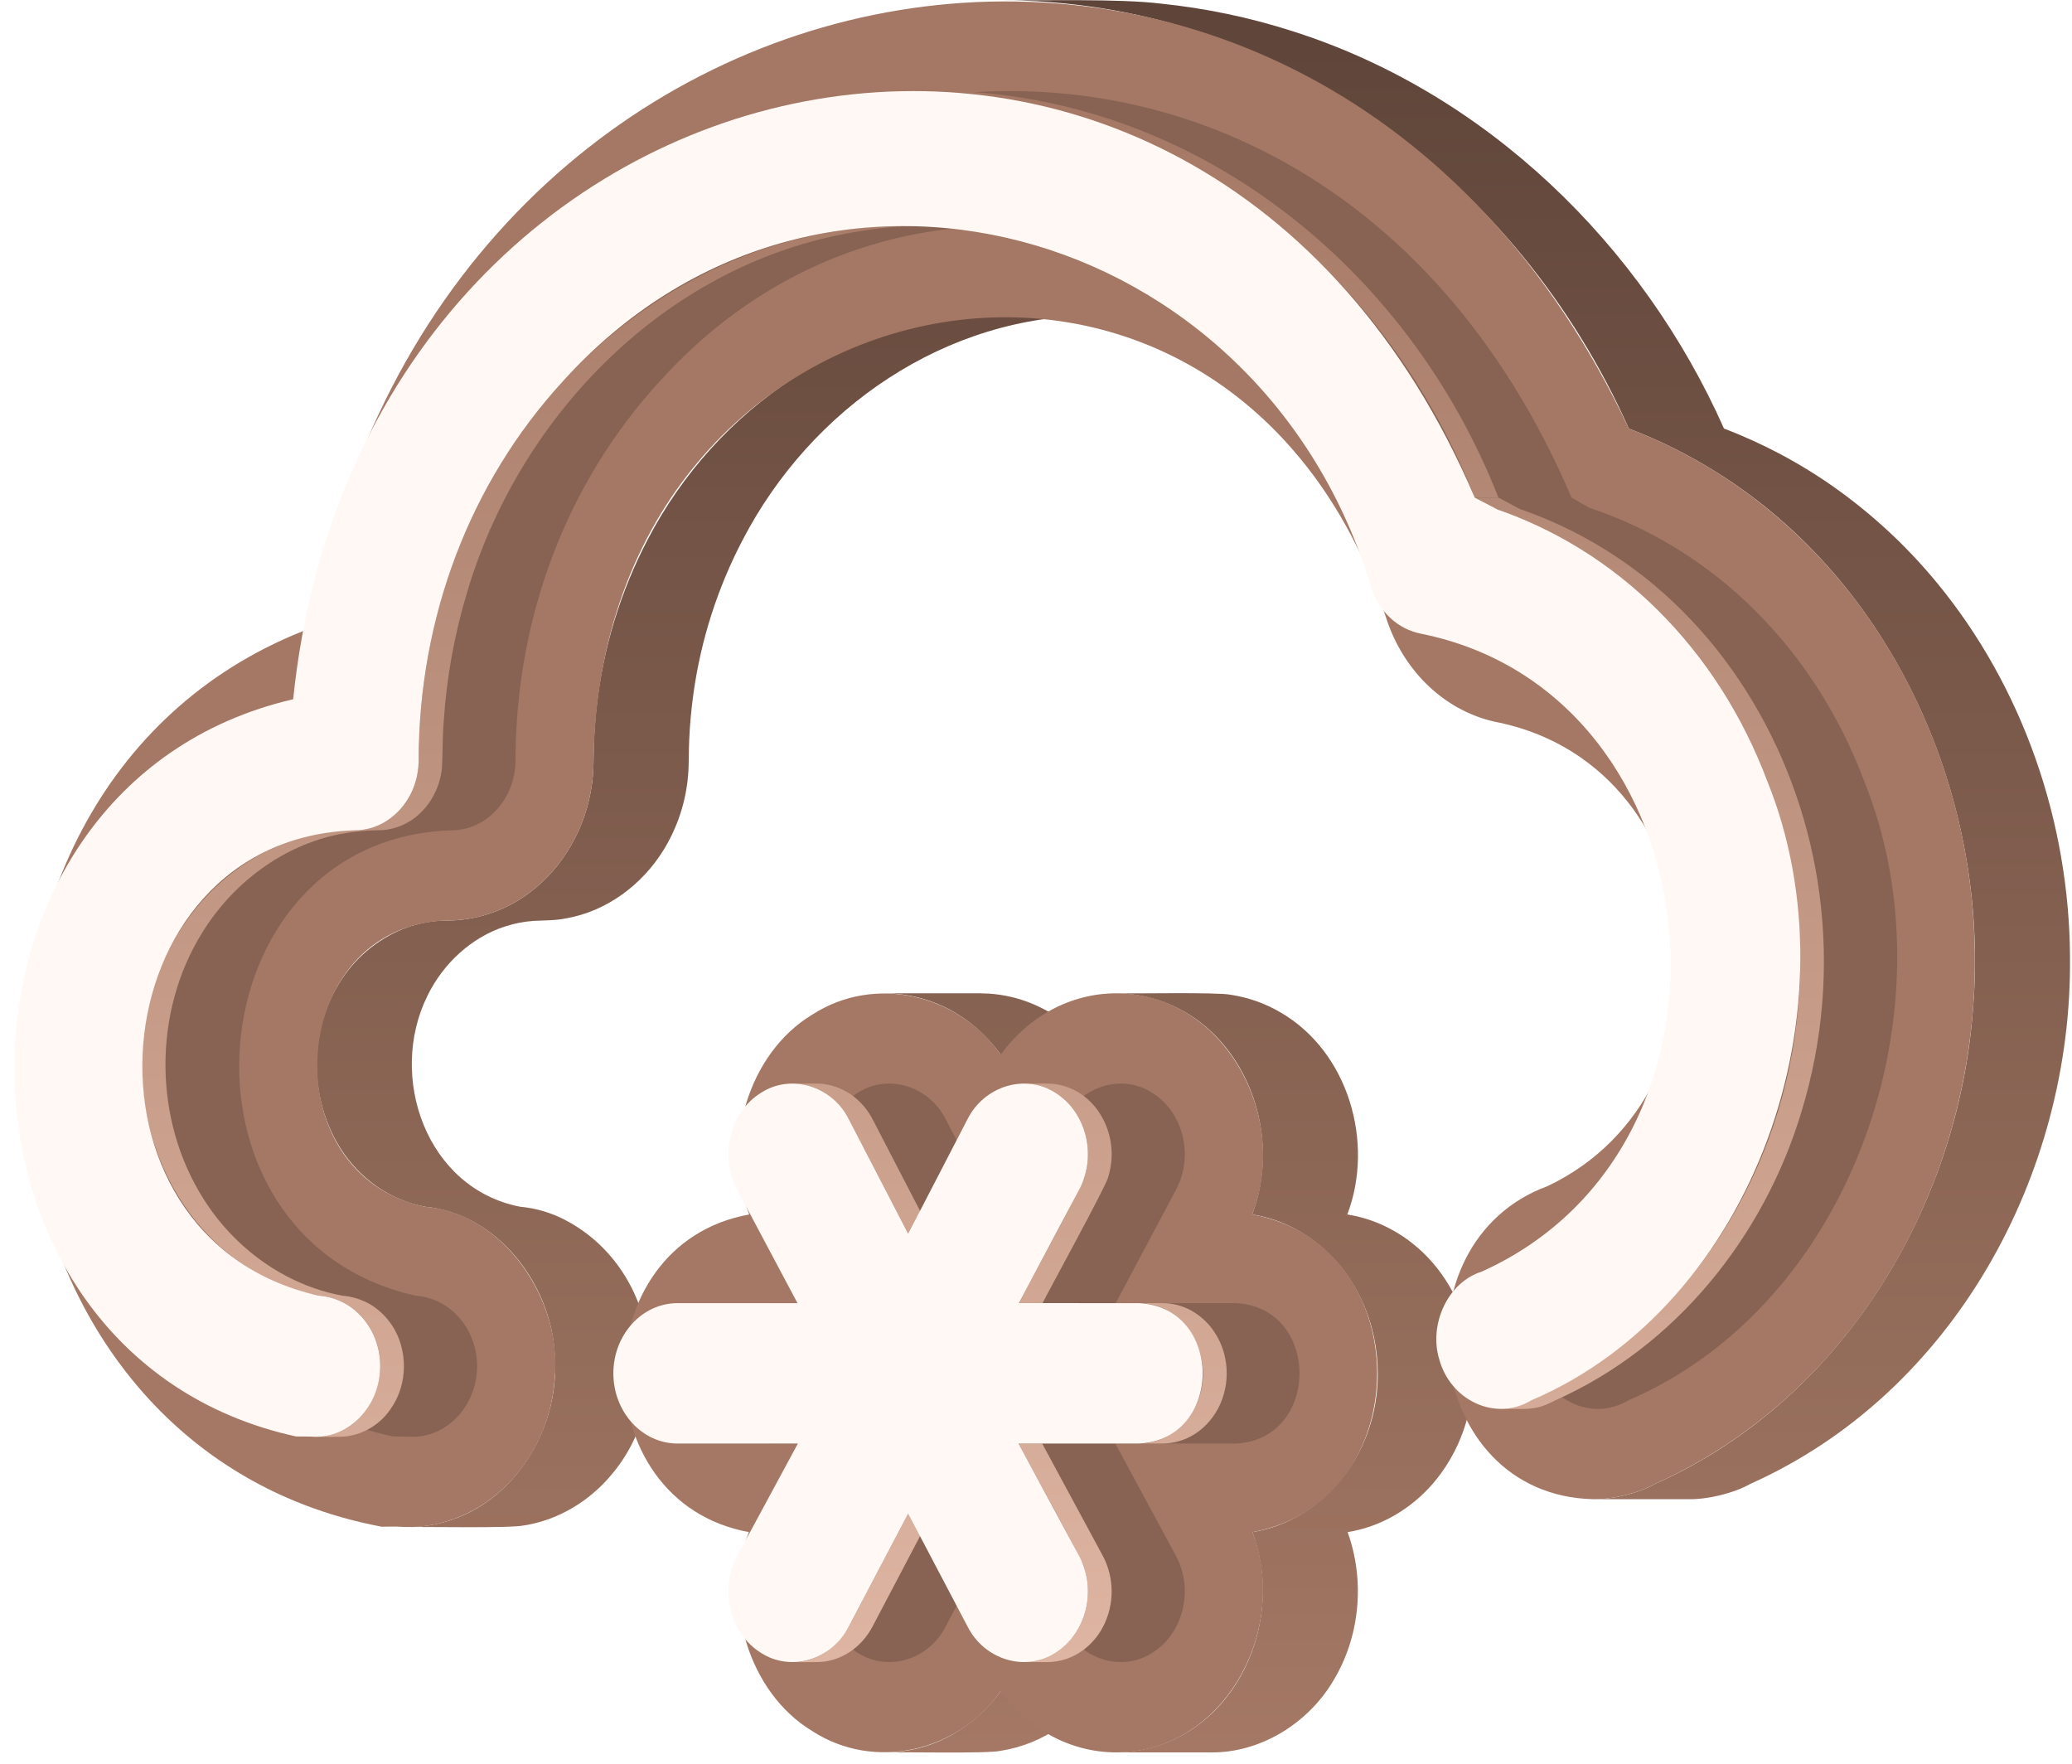 <svg width="94" height="80" viewBox="0 0 94 80" fill="none" xmlns="http://www.w3.org/2000/svg">
<path d="M48.084 78.322C48.713 77.877 49.264 77.331 49.714 76.707H45.397C44.827 77.499 44.096 78.162 43.252 78.651C42.312 79.194 41.246 79.482 40.16 79.486C40.857 79.463 44.784 79.549 45.384 79.417C46.357 79.266 47.281 78.891 48.084 78.322Z" fill="url(#paint0_linear_101_682)"/>
<path d="M49.445 47.484C49.165 47.143 48.854 46.829 48.515 46.546C48.255 46.331 47.98 46.136 47.691 45.961C47.431 45.806 47.161 45.668 46.882 45.549H46.881C46.243 45.278 45.563 45.116 44.871 45.069C44.74 45.061 44.608 45.057 44.477 45.056H40.16C41.642 45.067 43.073 45.596 44.205 46.552C44.655 46.929 45.056 47.36 45.4 47.836H49.717C49.629 47.715 49.539 47.598 49.445 47.484Z" fill="url(#paint1_linear_101_682)"/>
<path d="M45.438 14.31C38.6 14.28 32.501 18.494 29.386 24.468C28.148 26.829 27.362 29.401 27.068 32.051C26.999 32.653 26.957 33.259 26.939 33.866C26.924 34.442 26.938 35.023 26.851 35.594C26.587 37.502 25.586 39.316 24.039 40.477C23.132 41.166 22.055 41.596 20.923 41.72C20.52 41.768 20.111 41.74 19.708 41.786C19.229 41.837 18.758 41.952 18.309 42.126C17.092 42.615 16.067 43.484 15.385 44.604L15.383 44.608C15.229 44.86 15.09 45.121 14.969 45.391C13.696 48.227 14.462 51.969 17.063 53.792L17.064 53.793C17.507 54.105 17.991 54.353 18.502 54.53C18.756 54.616 19.015 54.684 19.277 54.735C22.552 55.046 24.974 58.206 25.162 61.372C25.492 65.086 22.886 68.918 19.031 69.242C18.619 69.24 17.715 69.242 17.312 69.249H18.934C18.799 69.261 18.664 69.264 18.527 69.265C19.25 69.247 23.144 69.326 23.767 69.193C25.307 68.956 26.72 68.105 27.718 66.918C30.749 63.379 29.82 57.501 25.619 55.327L25.616 55.325C24.987 54.999 24.3 54.799 23.594 54.735C19.344 53.911 17.574 48.838 19.393 45.163C20.102 43.716 21.37 42.52 22.916 42.023C23.337 41.885 23.774 41.8 24.216 41.77C24.706 41.745 25.2 41.755 25.684 41.656C27.525 41.334 29.138 40.126 30.108 38.547C30.737 37.523 31.117 36.366 31.216 35.169C31.264 34.623 31.238 34.073 31.269 33.527C31.299 32.827 31.366 32.127 31.463 31.433C31.802 29.013 32.554 26.668 33.686 24.502C36.793 18.511 42.907 14.28 49.756 14.311L45.438 14.31Z" fill="url(#paint2_linear_101_682)"/>
<path d="M57.003 70.077C58.235 74.425 55.393 79.434 50.634 79.486H54.951C57.168 79.509 59.313 78.182 60.455 76.29C60.455 76.289 60.456 76.288 60.456 76.287C61.699 74.281 61.939 71.708 61.136 69.494C62.629 69.261 63.999 68.451 64.986 67.316C65.123 67.158 65.253 66.995 65.377 66.826C65.377 66.825 65.378 66.824 65.379 66.823C65.683 66.403 65.944 65.953 66.156 65.48V65.479C66.284 65.189 66.396 64.892 66.489 64.589C67.48 61.419 66.27 57.642 63.372 55.909L63.369 55.908C63.113 55.755 62.846 55.619 62.571 55.501L62.57 55.501C62.106 55.305 61.621 55.166 61.123 55.087C62.362 51.833 61.178 47.723 58.114 45.934C57.411 45.516 56.633 45.24 55.824 45.12C55.254 44.998 51.289 45.077 50.634 45.056C55.669 45.124 58.486 50.634 56.806 55.087C57.304 55.166 57.79 55.305 58.255 55.501C62.682 57.412 63.823 63.417 60.864 67.082C59.865 68.338 58.413 69.246 56.819 69.493C56.889 69.686 56.949 69.88 57.003 70.077Z" fill="url(#paint3_linear_101_682)"/>
<path d="M93.909 43.384C93.873 37.279 91.771 31.167 87.88 26.444C86.528 24.8 84.963 23.343 83.227 22.112C81.674 21.014 79.989 20.116 78.212 19.439C74.5 11.083 67.396 4.184 58.613 1.407C56.68 0.788 54.688 0.372 52.669 0.165C50.749 -0.068 47.336 0.032 45.38 0.012C57.979 0.002 68.858 8.118 73.895 19.439C75.272 19.964 76.594 20.621 77.844 21.403C85.95 26.443 90.271 36.299 89.515 45.691C88.864 54.781 83.545 63.536 75.091 67.306C74.362 67.724 73.148 68.021 72.273 68.001H76.59C77.464 68.022 78.68 67.724 79.408 67.306C88.607 63.197 94.024 53.279 93.909 43.384Z" fill="url(#paint4_linear_101_682)"/>
<path d="M56.807 55.087C64.363 56.452 64.368 68.12 56.82 69.494C58.525 73.943 55.505 79.495 50.635 79.486C48.581 79.486 46.65 78.441 45.397 76.706C43.465 79.47 39.663 80.348 36.844 78.515C33.951 76.767 32.753 72.643 33.973 69.494C26.421 68.111 26.438 56.447 33.989 55.087C32.743 51.926 33.937 47.779 36.846 46.025C39.665 44.196 43.47 45.072 45.4 47.836C46.655 46.096 48.584 45.056 50.635 45.056C55.523 45.039 58.552 50.653 56.807 55.087Z" fill="#A47864"/>
<path d="M87.84 33.889C92.741 46.951 87.023 61.942 75.091 67.306C74.36 67.721 73.149 68.022 72.272 68.001C64.541 67.813 63.251 56.352 70.204 53.803C79.197 49.54 78.003 34.911 68.023 32.779C65.649 32.34 63.664 30.5 62.87 27.98C55.624 6.374 27.273 12.007 26.929 34.485C26.929 38.491 23.947 41.755 20.28 41.755C13.017 41.962 12.234 53.252 19.277 54.735C22.823 55.009 25.539 58.953 25.164 62.555C24.875 66.511 21.66 69.566 17.991 69.241L17.312 69.249C-2.696 65.475 -4.584 35.449 14.16 28.467C19.823 -3.713 59.6 -11.026 73.895 19.439C80.227 21.845 85.279 27.064 87.84 33.889Z" fill="#A47864"/>
<g style="mix-blend-mode:multiply" opacity="0.4" filter="url(#filter0_f_101_682)">
<path d="M56.06 59.109C59.919 59.282 59.917 65.305 56.06 65.477H50.598L53.366 70.603C54.163 72.13 53.679 74.087 52.283 74.965C50.899 75.862 49.048 75.274 48.292 73.785L45.595 68.656L42.897 73.785C42.14 75.273 40.289 75.862 38.905 74.965C37.51 74.087 37.025 72.131 37.823 70.603L40.59 65.477H35.129C33.525 65.477 32.22 64.049 32.22 62.293C32.22 60.537 33.525 59.109 35.129 59.109H40.573L37.823 53.937C37.023 52.414 37.507 50.454 38.905 49.574C40.289 48.678 42.14 49.266 42.897 50.754L45.595 55.961L48.295 50.748C49.048 49.267 50.903 48.678 52.283 49.574C53.681 50.454 54.165 52.414 53.362 53.944L50.616 59.108L56.06 59.109Z" fill="#5E4439"/>
<path d="M84.578 35.445C88.684 45.665 84.053 59.15 73.868 63.52C72.23 64.502 70.184 63.514 69.684 61.644C69.213 60.084 70.058 58.165 71.625 57.674C84.402 51.907 82.375 31.48 68.888 28.75C67.82 28.553 66.95 27.748 66.601 26.645C61.628 10.056 41.456 4.485 29.909 17.319C25.716 21.898 23.4 27.991 23.386 34.475C23.386 36.234 22.082 37.663 20.478 37.663C8.722 38.032 7.214 56.146 18.837 58.767C20.614 58.9 21.766 60.527 21.633 62.226C21.506 63.964 20.095 65.305 18.486 65.161L17.823 65.156C0.843 61.446 0.774 35.643 17.693 31.717C20.828 1.155 58.666 -7.003 71.297 22.571L72.098 23.031C77.775 24.915 82.324 29.439 84.578 35.445Z" fill="#5E4439"/>
</g>
<path d="M9.223 54.365C6.958 50.786 6.93 45.917 9.166 42.317C10.547 40.064 12.831 38.336 15.445 37.83C16.072 37.713 16.709 37.654 17.348 37.655C17.973 37.608 18.564 37.349 19.023 36.922C19.233 36.728 19.415 36.508 19.566 36.266C19.83 35.837 19.994 35.355 20.049 34.855C20.091 34.163 20.069 33.466 20.127 32.773C20.253 30.782 20.607 28.812 21.18 26.902C23.488 19.078 29.833 12.398 37.937 10.685L37.94 10.684C39.382 10.376 40.851 10.22 42.325 10.219C40.504 10.187 38.644 10.287 36.864 10.684C32.303 11.653 28.167 14.244 25.125 17.756C25.124 17.757 25.123 17.758 25.122 17.759C22.315 20.974 20.403 24.937 19.543 29.113C19.268 30.447 19.096 31.801 19.028 33.162C18.986 33.736 19.018 34.315 18.968 34.888C18.911 35.377 18.748 35.847 18.49 36.266C18.28 36.614 18 36.914 17.668 37.147C17.335 37.38 16.958 37.541 16.559 37.619C16.104 37.695 15.637 37.647 15.18 37.709C13.638 37.872 12.164 38.427 10.897 39.322C10.239 39.785 9.639 40.326 9.11 40.932L9.109 40.934C8.734 41.365 8.394 41.826 8.093 42.312L8.09 42.316L8.089 42.317C7.959 42.528 7.836 42.743 7.72 42.963L7.719 42.964C7.066 44.211 6.653 45.57 6.503 46.97C5.996 51.319 8.028 55.909 12.011 57.933C12.779 58.325 13.598 58.605 14.444 58.767C14.959 58.808 15.455 58.983 15.883 59.273C16.311 59.564 16.657 59.961 16.885 60.425C17.912 62.392 16.675 65.139 14.33 65.171C14.582 65.165 15.498 65.189 15.73 65.15C16.121 65.096 16.496 64.962 16.833 64.757C17.17 64.551 17.461 64.279 17.689 63.957C17.78 63.83 17.863 63.697 17.937 63.558C18.034 63.372 18.113 63.178 18.176 62.978L18.177 62.975C18.368 62.339 18.374 61.661 18.194 61.022C17.985 60.259 17.497 59.602 16.827 59.182C16.428 58.948 15.981 58.806 15.519 58.767C12.915 58.284 10.619 56.597 9.223 54.365Z" fill="url(#paint5_linear_101_682)"/>
<path d="M38.504 73.785C38.314 74.144 38.057 74.464 37.747 74.728L37.744 74.73C37.645 74.813 37.54 74.889 37.431 74.959L37.429 74.96C37.32 75.029 37.206 75.09 37.09 75.144L37.088 75.145C36.971 75.197 36.851 75.242 36.729 75.279C36.605 75.315 36.479 75.343 36.352 75.363H36.351C36.223 75.381 36.094 75.39 35.964 75.391C36.254 75.385 37.156 75.412 37.428 75.363H37.428C37.555 75.343 37.68 75.316 37.803 75.28H37.805C37.928 75.243 38.048 75.198 38.164 75.145L38.166 75.144C38.282 75.09 38.396 75.029 38.505 74.961L38.507 74.96C38.616 74.89 38.721 74.813 38.82 74.731L38.823 74.728C39.133 74.465 39.389 74.145 39.579 73.786L39.58 73.785L42.277 68.656H41.201L38.504 73.785Z" fill="url(#paint6_linear_101_682)"/>
<path d="M39.579 50.754C39.389 50.392 39.131 50.07 38.817 49.807C38.393 49.451 37.873 49.227 37.323 49.163C37.127 49.138 36.178 49.152 35.965 49.148C36.421 49.157 36.868 49.273 37.27 49.489C37.672 49.704 38.017 50.012 38.277 50.387C38.36 50.504 38.436 50.627 38.503 50.754L41.201 55.962H42.277L39.579 50.754Z" fill="url(#paint7_linear_101_682)"/>
<path d="M49.165 74.827C49.469 74.597 49.727 74.313 49.927 73.989C50.003 73.864 50.072 73.734 50.133 73.601V73.6C50.191 73.468 50.241 73.332 50.283 73.194C50.303 73.131 50.319 73.067 50.335 73.003C50.369 72.86 50.394 72.715 50.411 72.57C50.411 72.568 50.411 72.567 50.411 72.565C50.42 72.485 50.425 72.403 50.429 72.322C50.45 71.8 50.352 71.281 50.143 70.802C50.114 70.734 50.082 70.668 50.048 70.603L47.28 65.477H46.204C46.298 65.686 49.276 71.061 49.189 71.123C49.449 71.935 49.403 72.815 49.058 73.595C48.62 74.623 47.564 75.405 46.437 75.391H47.513C48.11 75.388 48.69 75.19 49.165 74.827Z" fill="url(#paint8_linear_101_682)"/>
<path d="M49.068 50.966C49.399 51.73 49.446 52.588 49.199 53.384C49.228 53.574 46.356 58.813 46.222 59.109H47.298C47.456 58.763 50.29 53.611 50.282 53.363C50.283 53.362 50.283 53.361 50.284 53.359C50.345 53.155 50.388 52.945 50.412 52.733C50.462 52.284 50.423 51.83 50.298 51.396C50.172 50.962 49.962 50.557 49.679 50.204C49.509 49.999 49.313 49.817 49.097 49.662L49.096 49.661C48.71 49.389 48.262 49.217 47.793 49.164C47.599 49.138 46.648 49.152 46.437 49.149C47.004 49.154 47.557 49.333 48.02 49.661C48.481 49.993 48.843 50.444 49.068 50.966Z" fill="url(#paint9_linear_101_682)"/>
<path d="M51.955 59.124C54.252 59.396 55.256 62.215 54.077 64.073L54.075 64.077C53.57 64.906 52.648 65.485 51.666 65.477C51.807 65.475 52.816 65.484 52.93 65.47C53.556 65.422 54.147 65.163 54.607 64.736C54.818 64.54 55.002 64.317 55.154 64.073C55.23 63.949 55.298 63.82 55.358 63.687C55.615 63.104 55.706 62.461 55.621 61.829C55.598 61.665 55.565 61.503 55.52 61.344C55.52 61.343 55.52 61.343 55.519 61.342C55.396 60.912 55.187 60.512 54.905 60.165C54.838 60.085 54.769 60.007 54.694 59.934C54.693 59.933 54.693 59.932 54.691 59.931C54.525 59.767 54.34 59.623 54.14 59.501C53.802 59.297 53.424 59.169 53.032 59.124C52.831 59.096 51.884 59.113 51.667 59.109C51.763 59.11 51.859 59.115 51.955 59.124Z" fill="url(#paint10_linear_101_682)"/>
<path d="M56.058 8.779C60.97 12.132 64.724 17.056 66.904 22.572H67.98C63.881 12.114 54.226 4.339 42.792 4.112H42.788C42.433 4.104 41.551 4.108 41.184 4.107C46.468 4.095 51.712 5.785 56.058 8.779Z" fill="url(#paint11_linear_101_682)"/>
<path d="M66.904 22.572C67.01 22.607 67.915 23.105 68.02 23.141C68.835 23.427 69.629 23.769 70.397 24.165C73.022 25.53 75.309 27.463 77.093 29.823C80.641 34.486 82.207 40.563 81.506 46.368C80.66 53.648 76.269 60.499 69.475 63.52C68.971 63.789 68.602 63.899 68.073 63.907H69.15C69.679 63.899 70.047 63.79 70.551 63.52C76.015 61.095 80.024 56.093 81.73 50.418C81.731 50.416 81.731 50.415 81.731 50.413C82.704 47.223 82.981 43.862 82.543 40.556V40.553C81.742 34.442 78.425 28.58 73.218 25.183C72.217 24.525 71.157 23.964 70.051 23.506C69.691 23.355 69.326 23.222 68.959 23.091C68.9 23.071 68.04 22.591 67.981 22.572L66.904 22.572Z" fill="url(#paint12_linear_101_682)"/>
<path d="M51.666 59.109C55.526 59.282 55.524 65.305 51.666 65.477H46.205L48.972 70.603C49.77 72.13 49.285 74.087 47.89 74.965C46.506 75.862 44.655 75.274 43.899 73.785L41.201 68.656L38.504 73.785C37.747 75.273 35.896 75.862 34.512 74.965C33.116 74.087 32.632 72.131 33.429 70.603L36.197 65.477H30.735C29.131 65.477 27.826 64.049 27.826 62.293C27.826 60.537 29.131 59.109 30.735 59.109H36.18L33.429 53.937C32.63 52.414 33.113 50.454 34.512 49.574C35.895 48.678 37.747 49.266 38.503 50.754L41.201 55.961L43.902 50.748C44.654 49.267 46.51 48.678 47.89 49.574C49.288 50.454 49.771 52.414 48.968 53.944L46.222 59.108L51.666 59.109Z" fill="#FFF8F5"/>
<path d="M80.184 35.445C84.29 45.665 79.66 59.15 69.474 63.52C67.836 64.502 65.79 63.514 65.29 61.644C64.82 60.084 65.665 58.165 67.232 57.674C80.008 51.907 77.982 31.48 64.494 28.75C63.426 28.553 62.556 27.748 62.208 26.645C57.235 10.056 37.063 4.485 25.515 17.319C21.323 21.898 19.006 27.991 18.993 34.475C18.993 36.234 17.689 37.663 16.085 37.663C4.329 38.032 2.821 56.146 14.444 58.767C16.221 58.9 17.373 60.527 17.239 62.226C17.113 63.964 15.702 65.305 14.093 65.161L13.43 65.156C-3.55 61.446 -3.619 35.643 13.3 31.717C16.435 1.155 54.273 -7.003 66.904 22.571L67.958 23.117L67.705 23.031C73.382 24.915 77.93 29.439 80.184 35.445Z" fill="#FFF8F5"/>
<defs>
<filter id="filter0_f_101_682" x="2.046" y="1.132" width="87.024" height="77.257" filterUnits="userSpaceOnUse" color-interpolation-filters="sRGB">
<feFlood flood-opacity="0" result="BackgroundImageFix"/>
<feBlend mode="normal" in="SourceGraphic" in2="BackgroundImageFix" result="shape"/>
<feGaussianBlur stdDeviation="1.5" result="effect1_foregroundBlur_101_682"/>
</filter>
<linearGradient id="paint0_linear_101_682" x1="54.139" y1="0.007" x2="54.139" y2="79.493" gradientUnits="userSpaceOnUse">
<stop stop-color="#5E4439"/>
<stop offset="1" stop-color="#A47864"/>
</linearGradient>
<linearGradient id="paint1_linear_101_682" x1="54.139" y1="0.007" x2="54.139" y2="79.493" gradientUnits="userSpaceOnUse">
<stop stop-color="#5E4439"/>
<stop offset="1" stop-color="#A47864"/>
</linearGradient>
<linearGradient id="paint2_linear_101_682" x1="54.139" y1="0.007" x2="54.139" y2="79.493" gradientUnits="userSpaceOnUse">
<stop stop-color="#5E4439"/>
<stop offset="1" stop-color="#A47864"/>
</linearGradient>
<linearGradient id="paint3_linear_101_682" x1="54.139" y1="0.007" x2="54.139" y2="79.493" gradientUnits="userSpaceOnUse">
<stop stop-color="#5E4439"/>
<stop offset="1" stop-color="#A47864"/>
</linearGradient>
<linearGradient id="paint4_linear_101_682" x1="54.139" y1="0.007" x2="54.139" y2="79.493" gradientUnits="userSpaceOnUse">
<stop stop-color="#5E4439"/>
<stop offset="1" stop-color="#A47864"/>
</linearGradient>
<linearGradient id="paint5_linear_101_682" x1="44.586" y1="4.107" x2="44.586" y2="75.393" gradientUnits="userSpaceOnUse">
<stop stop-color="#A47864"/>
<stop offset="1" stop-color="#DEB5A2"/>
</linearGradient>
<linearGradient id="paint6_linear_101_682" x1="44.586" y1="4.107" x2="44.586" y2="75.393" gradientUnits="userSpaceOnUse">
<stop stop-color="#A47864"/>
<stop offset="1" stop-color="#DEB5A2"/>
</linearGradient>
<linearGradient id="paint7_linear_101_682" x1="44.586" y1="4.107" x2="44.586" y2="75.393" gradientUnits="userSpaceOnUse">
<stop stop-color="#A47864"/>
<stop offset="1" stop-color="#DEB5A2"/>
</linearGradient>
<linearGradient id="paint8_linear_101_682" x1="44.586" y1="4.107" x2="44.586" y2="75.393" gradientUnits="userSpaceOnUse">
<stop stop-color="#A47864"/>
<stop offset="1" stop-color="#DEB5A2"/>
</linearGradient>
<linearGradient id="paint9_linear_101_682" x1="44.586" y1="4.107" x2="44.586" y2="75.393" gradientUnits="userSpaceOnUse">
<stop stop-color="#A47864"/>
<stop offset="1" stop-color="#DEB5A2"/>
</linearGradient>
<linearGradient id="paint10_linear_101_682" x1="44.586" y1="4.107" x2="44.586" y2="75.393" gradientUnits="userSpaceOnUse">
<stop stop-color="#A47864"/>
<stop offset="1" stop-color="#DEB5A2"/>
</linearGradient>
<linearGradient id="paint11_linear_101_682" x1="44.586" y1="4.107" x2="44.586" y2="75.393" gradientUnits="userSpaceOnUse">
<stop stop-color="#A47864"/>
<stop offset="1" stop-color="#DEB5A2"/>
</linearGradient>
<linearGradient id="paint12_linear_101_682" x1="44.586" y1="4.107" x2="44.586" y2="75.393" gradientUnits="userSpaceOnUse">
<stop stop-color="#A47864"/>
<stop offset="1" stop-color="#DEB5A2"/>
</linearGradient>
</defs>
</svg>
